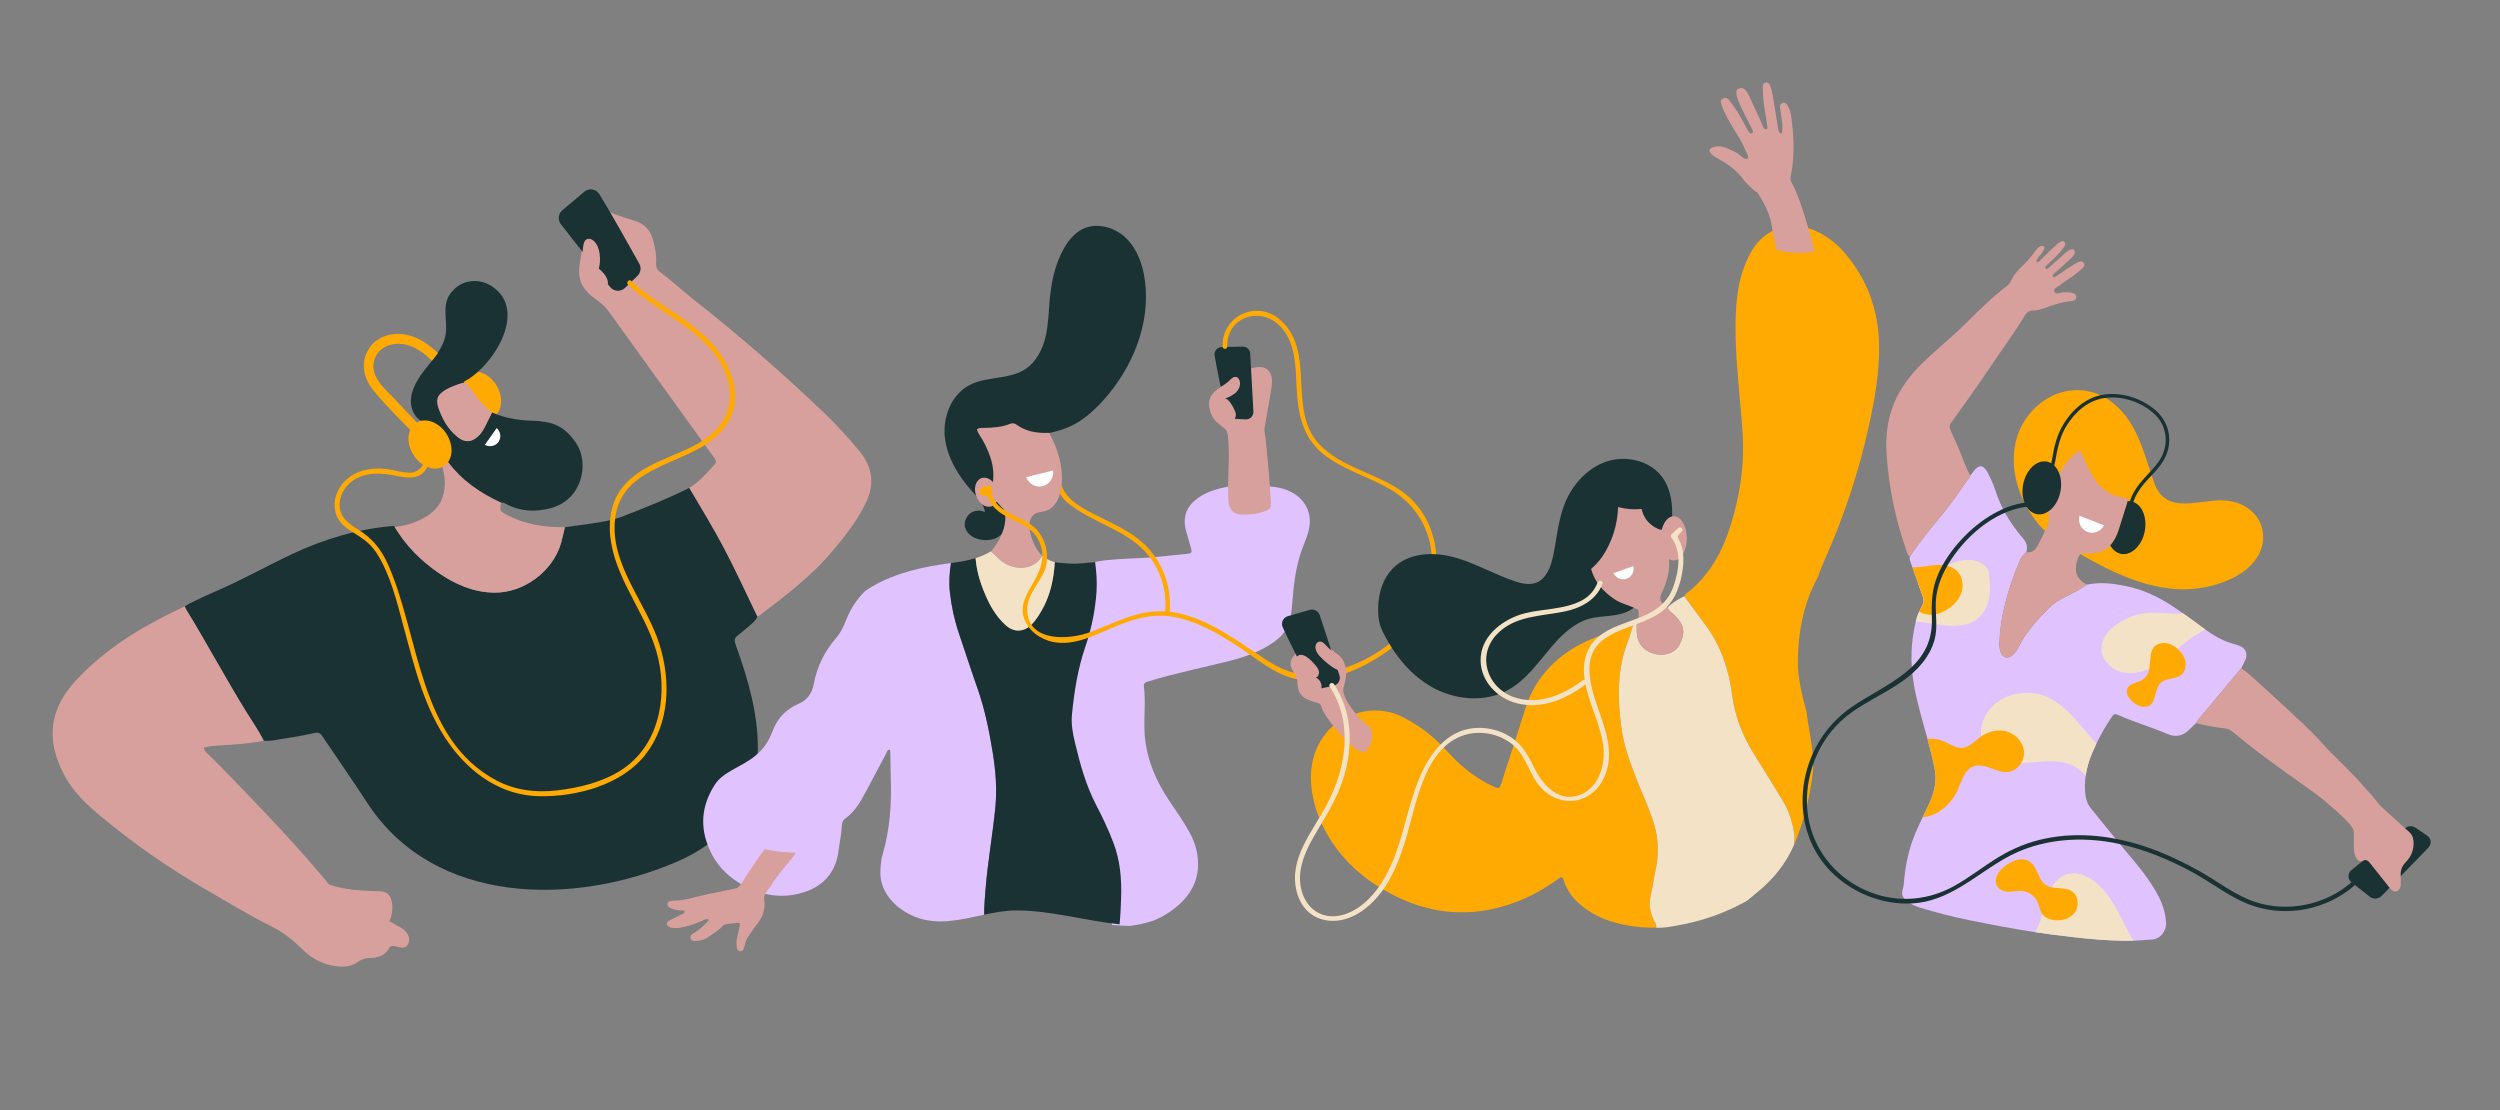 <?xml version="1.0" encoding="utf-8"?>
<!-- Generator: Adobe Illustrator 16.0.0, SVG Export Plug-In . SVG Version: 6.00 Build 0)  -->
<!DOCTYPE svg PUBLIC "-//W3C//DTD SVG 1.1//EN" "http://www.w3.org/Graphics/SVG/1.1/DTD/svg11.dtd">
<svg version="1.1" xmlns="http://www.w3.org/2000/svg" xmlns:xlink="http://www.w3.org/1999/xlink" x="0px" y="0px" width="750px"
	 height="333px" viewBox="0 0 750 333" enable-background="new 0 0 750 333" xml:space="preserve">
<rect x="0" y="0" width="750" height="333" fill="#808080" stroke="none"/>
<g id="BACKGROUND">
</g>
<g id="OBJECTS">
	<g>
		
			<ellipse transform="matrix(-0.843 0.537 -0.537 -0.843 328.758 141.363)" fill="#FFAA02" cx="143.781" cy="118.585" rx="5.881" ry="7.707"/>
		<path fill="#1B3234" d="M65.092,177.226c7.673-3.331,14.96-7.438,22.518-11c9.605-4.526,19.987-7.629,30.594-8.458
			c3.361,5.71,7.886,10.338,13.345,14.088c5.021,3.449,10.416,5.829,16.649,5.934c8.891,0.149,17.767-6.417,20.162-15.025
			c0.421-1.514,0.737-3.058,1.102-4.588c2.792-0.395,5.583-0.795,8.376-1.184c3.182-0.442,6.307-1.017,9.336-2.213
			c6.626-2.618,13.261-5.2,19.621-8.432c3.51,5.975,7.142,11.879,10.375,18.013c3.563,6.76,6.733,13.712,10.054,20.591
			c-0.393,0.982-1.109,1.698-1.909,2.357c-1.335,1.102-2.607,2.285-3.991,3.32c-0.995,0.744-1.101,1.467-0.685,2.615
			c3.867,10.665,7.294,22.342,6.634,33.808c-0.852,14.796-10.782,25.661-24.001,31.381c-30.936,13.386-72.903,13.386-93.047-17.511
			c-4.384-6.725-8.989-13.304-13.46-19.972c-0.591-0.881-1.104-1.325-2.276-1.065c-2.841,0.628-5.708,1.178-8.589,1.574
			c-2.251,0.31-4.473,0.971-6.783,0.764c-1.48-2.965-3.371-5.686-5.117-8.489c-6.333-10.167-11.917-20.773-18.208-30.965
			c-0.163-0.264-0.244-0.577-0.364-0.867c0.403-0.243,0.794-0.511,1.212-0.726C59.407,179.753,62.238,178.465,65.092,177.226z"/>
		<path fill="#D8A09C" d="M79.116,222.225c-1.48-2.965-3.371-5.686-5.117-8.489c-6.333-10.167-11.917-20.773-18.208-30.965
			c-0.163-0.264-0.245-0.577-0.364-0.867c-11.187,5.209-21.788,11.316-30.609,20.116c-3.309,3.301-6.336,6.854-7.889,11.351
			c-2.38,6.893-0.771,13.342,2.553,19.508c2.63,4.879,6.613,8.565,10.812,12.058c9.832,8.175,20.281,15.463,31.345,21.865
			c6.606,3.823,13.123,7.806,19.97,11.205c3.484,1.729,6.455,4.169,9.225,6.899c3.193,3.146,7.036,4.939,11.597,5.077
			c1.8,0.054,3.442-0.363,4.878-1.392c1.068-0.766,2.165-1.171,3.487-1.19c2.459-0.037,4.686-0.633,5.982-3.027
			c0.309-0.569,0.839-0.662,1.427-0.551c0.541,0.103,1.087,0.189,1.618,0.33c0.901,0.238,1.818,0.236,2.366-0.561
			c0.593-0.863,0.742-1.901,0.285-2.924c-0.505-1.131-1.422-1.916-2.448-2.493c-5.213-2.932-10.38-5.97-15.896-8.306
			c-1.656-0.701-3.028-1.57-4.147-2.961C90,254.499,78.874,243.131,67.854,231.667c-1.854-1.929-3.785-3.785-5.672-5.683
			c-0.424-0.426-1.002-0.765-1.021-1.704c1.821-0.512,3.688-0.564,5.542-0.687C70.86,223.32,75.02,223.059,79.116,222.225z"/>
		<path fill="#D8A09C" d="M206.795,146.349c3.509,5.975,7.141,11.879,10.374,18.013c3.563,6.76,6.733,13.712,10.054,20.591
			c0.147-0.053,0.318-0.073,0.438-0.163c8.031-6.085,16.045-12.146,22.543-20.011c3.629-4.393,7.086-8.774,9.567-13.967
			c2.754-5.766,1.932-10.787-2.018-15.568c-3.365-4.073-6.932-7.946-10.754-11.601c-12.65-12.098-25.867-23.534-39.62-34.359
			c-3.155-2.483-6.066-5.271-9.319-7.639c-0.885-0.644-1.28-1.378-1.217-2.586c0.129-2.446-0.312-4.868-0.98-7.229
			c-0.788-2.785-2.587-4.753-5.326-5.547c-3.716-1.079-7.309-2.471-10.926-3.815c-0.295-0.109-0.603-0.185-0.899-0.291
			c-4.112-1.467-6.104,1.319-5.84,4.806c0.161,2.121,1.164,3.912,2.063,5.74c0,0-0.775,5.177-0.892,5.553
			c-0.859,5.079-0.028,8.142,4.8,11.562c1.559,1.104,2.898,2.379,4.021,3.942c10.25,14.265,20.531,28.507,30.805,42.755
			c0.23,0.319,0.48,0.625,0.713,0.942c0.535,0.727,0.527,1.281-0.158,2.046C211.965,142.047,209.725,144.565,206.795,146.349z"/>
		<path fill="#D8A09C" d="M132.64,149.582c2.681-7.225-1.945-14.535-4.871-21.428c-0.193-0.568-0.39-1.134-0.602-1.695
			c2.933,1.167,4.603,3.591,5.798,6.506c0.395,0.962,0.759,1.962,0.508,2.967c-0.276,1.107,0.304,1.75,0.872,2.517
			c4.174,5.643,9.743,9.458,16.037,12.337c-0.594,2.158-0.381,2.587,1.647,3.66c5.462,2.891,11.348,3.77,17.434,3.731
			c-0.365,1.53-0.68,3.074-1.102,4.588c-2.395,8.608-11.271,15.174-20.162,15.025c-6.233-0.105-11.628-2.485-16.649-5.934
			c-5.359-3.681-9.815-8.212-13.157-13.778C124.268,157.493,130.813,154.506,132.64,149.582z"/>
		<path fill="#1B3234" d="M126.103,126.102c3.61,0.965,5.529,3.612,6.862,6.863c0.395,0.962,0.759,1.962,0.508,2.967
			c-0.276,1.107,0.304,1.75,0.872,2.517c4.174,5.643,9.743,9.458,16.037,12.337c0.675-0.082,1.213,0.283,1.766,0.568
			c4.215,2.169,8.633,2.275,13.09,1.087c9.494-2.531,11.548-13.368,7.75-19.278c-2.495-3.88-5.622-6.242-10.199-6.677
			c-0.547-0.052-1.09-0.208-1.636-0.216c-4.67-0.067-9.248-0.599-13.563-2.549c-0.613,1.272-1.199,2.557-1.844,3.811
			c-0.608,1.184-1.222,2.363-2.231,3.292c-2.119,1.949-4.072,2.042-6.284,0.24c-2.901-2.363-4.626-5.512-5.775-8.977
			c-0.849-2.561,0.363-4.864,2.855-5.92c1.603-0.679,3.317-0.927,4.989-1.343c-3.223-4.174-8.345-4.469-11.727-0.668
			c-1.217,1.368-2.138,2.891-2.713,4.656C123.984,121.49,124.197,123.925,126.103,126.102z"/>
		<path fill="#D8A09C" d="M139.299,114.822c-1.671,0.417-3.386,0.665-4.989,1.343c-2.492,1.056-3.704,3.359-2.855,5.92
			c1.149,3.465,2.874,6.614,5.775,8.977c2.212,1.802,4.166,1.709,6.284-0.24c1.009-0.929,1.623-2.108,2.231-3.292
			c0.645-1.254,1.231-2.539,1.844-3.811c-2.168-1.609-3.896-3.617-5.434-5.826C141.358,116.748,140.534,115.582,139.299,114.822z"/>
		<path fill="#1B3234" d="M123.674,122.873c-1.374-4.044,0.95-8.379,3.584-11.741s5.797-6.671,6.437-10.894
			c0.58-3.833-0.993-8.096,0.958-11.446c2.73-4.688,8.542-5.826,13.002-2.85c11.093,7.4-0.214,24.731-8.836,28.729
			c-1.605,0.744-3.325,1.238-4.872,2.096c-1.546,0.858-2.959,2.185-3.352,3.91c-0.467,2.052,0.219,5.287-2.737,5.77
			C125.841,126.777,124.247,124.56,123.674,122.873z"/>
		<path fill="#D8A09C" d="M94.812,263.544c5.439,3.211,12.027,3.678,18.342,3.791c0.849,0.015,1.729,0.032,2.494,0.4
			c2.012,0.968,2.242,3.723,1.963,5.938c-0.176,1.396-0.616,3.007-1.926,3.52c-0.62,0.243-1.313,0.178-1.972,0.087
			c-4.66-0.642-9.164-2.399-13.026-5.084c-1.071-0.744-2.123-1.593-2.729-2.747c-0.606-1.154-0.667-2.682,0.167-3.685"/>
		
			<ellipse transform="matrix(-0.843 0.537 -0.537 -0.843 309.279 176.523)" fill="#FFAA02" cx="128.916" cy="133.33" rx="5.882" ry="7.707"/>
		<g>
			<path fill="#FFAA02" d="M110.535,104.823c2.45-4.012,7.294-5.333,11.721-4.324c3.609,0.823,6.531,2.936,9.13,5.437
				c-0.6,0.769-1.206,1.533-1.808,2.3c-1.98-1.961-4.184-3.699-6.835-4.575c-4.528-1.497-9.997,0.223-10.673,5.495
				c-0.566,4.414,3.828,7.898,6.533,10.77l9.495,10.08c1.298,1.378-1.074,3.122-2.357,1.759c-4.56-4.841-9.548-9.504-13.734-14.673
				C109.12,113.527,108.024,108.936,110.535,104.823z"/>
		</g>
		<path fill="#1B3234" d="M179.817,58.251c3.244,5.235,9.426,16.284,11.964,20.847c0.669,1.204,0.445,2.703-0.543,3.661
			l-3.725,3.612c-1.298,1.258-3.399,1.115-4.515-0.307l-14.726-18.78c-1.011-1.29-0.82-3.147,0.432-4.205l6.566-5.544
			C176.688,56.338,178.839,56.673,179.817,58.251z"/>
		<path fill="#D8A09C" d="M179.627,80.744c0.367-1.445,0.463-2.958,0.282-4.438c-0.169-1.38-0.605-2.778-1.547-3.802
			c-0.57-0.619-1.461-1.095-2.237-0.77c-0.865,0.362-1.09,1.462-1.195,2.395c-0.18,1.589-0.359,3.178-0.538,4.768
			c-0.204,1.808-0.361,3.806,0.707,5.278c2.199,3.028,9.853,3.535,6.387-1.688C181.387,82.337,179.725,80.358,179.627,80.744z"/>
		<g>
			<path fill="#FFAA02" d="M189.349,84.259c8.89,8.421,21.588,12.834,27.958,23.793c2.514,4.326,4,9.521,2.803,14.499
				c-1.147,4.77-4.599,8.384-8.641,10.95c-9.737,6.183-24.861,7.776-26.854,21.505c-2.032,13.995,9.247,25.644,13.208,38.264
				c3.431,10.931,3.162,23.503-4.038,32.918c-7.106,9.292-20.823,12.894-32.057,12.676c-11.216-0.218-20.487-6.728-26.872-15.608
				c-7.479-10.404-10.444-22.907-13.737-35.077c-2.024-7.479-3.97-15.869-8.252-22.438c-2.12-3.251-5.009-4.737-8.132-6.815
				c-2.037-1.355-3.633-3.086-4.154-5.536c-1.091-5.131,2.373-9.985,7.037-11.795c2.658-1.032,5.601-1.213,8.412-0.876
				c1.78,0.213,3.499,0.755,5.275,0.978c0.715,0.089,1.858,0.201,2.661,0.012c1.946-0.457,4.463-2.964,2.523-4.93
				c-0.657-0.666,0.253-1.823,0.917-1.149c2.249,2.28,0.932,5.869-1.834,7.118c-2.024,0.913-4.346,0.457-6.429,0.045
				c-3.692-0.731-7.348-1.212-10.978,0.168c-3.227,1.227-5.69,3.934-6.208,7.396c-0.592,3.958,1.9,6.368,5.048,8.236
				c4.608,2.735,7.386,6.153,9.542,11.065c9.358,21.315,9.056,52.086,32.356,64.461c5.648,2.999,11.895,3.731,18.2,3.001
				c6.604-0.765,13.576-2.442,19.23-6.068c11.089-7.112,13.9-21.179,11.175-33.338c-2.792-12.462-12.104-22.45-14.197-35.043
				c-0.804-4.839-0.441-10.04,2.009-14.377c2.35-4.16,6.353-6.905,10.533-9.003c5.475-2.748,11.507-4.455,16.474-8.154
				c5.843-4.352,8.1-11.032,5.722-17.978c-4.697-13.719-19.86-18.503-29.619-27.748C187.749,84.762,188.661,83.607,189.349,84.259
				L189.349,84.259z"/>
		</g>
		<path fill="#FFFFFF" d="M145.454,133.449c1.412,0.767,3.173,0.422,4.093-0.877c0.919-1.3,0.657-3.076-0.536-4.152L145.454,133.449
			z"/>
	</g>
	<g>
		<path fill="#1B3234" d="M289.497,156.497c0.224-0.991,0.822-1.931,1.579-2.502c1.241-0.935,3.027-1.082,4.403-0.362
			c-0.278-2.374-2.074-4.237-3.67-6.016c-4.133-4.605-7.613-10.112-8.335-16.258c-0.722-6.146,1.877-12.958,7.359-15.831
			c5.178-2.714,11.855-1.588,16.753-4.78c3.311-2.158,5.217-5.97,6.105-9.821c0.888-3.851,0.904-7.84,1.295-11.773
			c0.508-5.108,1.686-10.231,4.232-14.689c1.315-2.302,3.056-4.462,5.414-5.674c4.236-2.177,9.702-0.715,13.133,2.589
			c3.43,3.304,5.093,8.077,5.718,12.798c1.726,13.012-3.768,26.287-12.577,36.019c-3.022,3.339-6.512,6.385-10.683,8.087
			c-4.17,1.702-11.613,3.266-15.57,1.114c-0.496-0.27-0.982-0.578-1.53-0.715c-0.675-0.17-1.385-0.069-2.073,0.034
			c-3.09,0.46-3.681-0.432-6.771,0.028c3.058,5.221,6.228,11.196,4.613,17.027c-0.185,0.667-0.433,1.347-0.333,2.031
			c0.174,1.184,1.29,1.948,2.115,2.814c2.733,2.87,2.164,8.167-1.116,10.391c-3.032,2.056-9.023,1.06-10.059-2.883
			C289.363,157.601,289.374,157.042,289.497,156.497z"/>
		<path fill="#E0C2FF" d="M265.864,226.022c0.224-0.419,0.251-1.032,1.033-1.166c0.262,0.426,0.198,0.93,0.208,1.415
			c0.046,2.51,0.064,5.02,0.143,7.528c0.237,7.572-0.301,15.061-2.41,22.377c-0.126,0.438-0.247,0.876-0.363,1.315
			c-0.343,2.613-0.655,5.21,0.152,7.753c1.46,4.601,5.4,7.979,9.774,9.754c6.879,2.79,13.863,0.886,20.844-0.592
			c0.004-2.62,0.219-5.238,0.435-7.855c0.666-8.087,2.102-16.082,2.911-24.148c0.561-5.6,0.123-11.179-0.788-16.741
			c-1.074-6.565-2.402-13.075-4.616-19.343c-1.942-5.497-3.721-11.045-5.59-16.564c-1.331-3.929-2.169-7.979-2.628-12.082
			c-0.325-2.908-0.124-5.848,0.32-8.758c-8.253,1.083-16.52,2.85-23.784,7.125c-0.717,0.423-1.399,0.88-2.061,1.358
			c-2.341,2.343-4.233,5.124-5.546,8.467c-0.753,1.918-1.603,3.855-2.976,5.428c-3.539,4.055-5.818,8.691-6.809,13.979
			c-0.51,2.719-1.935,4.75-4.543,5.872c-3.801,1.636-6.423,4.395-7.832,8.299c-0.2,0.555-0.493,1.075-0.728,1.617
			c-0.96,2.218-2.439,4.005-4.286,5.564c-2.175,1.836-4.717,3.038-7.148,4.434c-2.006,1.152-3.905,2.419-5.179,4.414
			c-4.431,6.945-4.507,14.056-0.625,21.218c2.06,3.801,5.374,6.801,9.136,8.872c5.669,3.121,11.833,4.12,18.061,2.182
			c6.178-1.923,9.782-6.112,10.606-12.584c0.317-2.489,0.852-4.948,0.982-7.465c0.042-0.807,0.247-1.579,1.004-2.118
			c2.93-2.084,4.621-5.138,6.273-8.2C261.867,233.604,263.843,229.802,265.864,226.022z"/>
		<path fill="#E0C2FF" d="M387.243,147.549c-1.984-1.008-4.15-1.467-6.387-1.608c-4.139-0.521-12.375,0.016-12.375,0.016
			c-3.012,0.608-5.957,1.381-8.556,3.078c-3.863,2.521-5.233,5.804-4.138,10.13c0.417,1.648,0.971,3.263,1.414,4.905
			c0.508,1.881,0.397,1.974-1.576,2.134c-1.518,0.123-8.486,0.895-10.259,1.023c-4.501,0.327-9.021,0.349-13.512,0.831
			c-1.604,0.172-3.553,0.603-5.621,1.006c0.41,2.847,0.612,5.706,0.397,8.611c-0.527,7.137-3.001,13.337-4.8,20.192
			c-3.969,15.122-2.891,30.097,4.645,44.004c1.95,3.6,3.714,7.277,5.214,11.069c2.137,5.402,2.58,11.045,2.363,16.774
			c-0.098,2.584-0.212,5.167-0.502,7.739c0.258,0.025,0.516,0.055,0.774,0.077c1.521,0.135,3.061,0.219,4.606,0.251
			c0.02-0.003,0.041-0.004,0.061-0.007c2.349-0.297,4.721-0.82,6.998-1.585c1.526-0.606,3-1.345,4.402-2.264
			c6.408-4.204,9.968-9.757,8.816-17.491c-0.363-2.439-1.218-4.724-2.43-6.884c-1.64-2.923-3.515-5.701-5.424-8.467
			c-4.61-6.676-7.74-13.896-8.022-22.063c-0.15-4.356,0.391-8.726-0.16-13.076c-0.137-1.081,0.56-1.292,1.465-1.568
			c8.044-2.461,16.304-4.095,24.45-6.16c4.608-1.169,9.048-2.807,12.978-5.531c2.951-2.046,4.868-4.689,5.252-8.243
			c0.183-1.689,0.376-3.379,0.51-5.073c0.419-5.326,1.153-10.588,3.186-15.615c0.641-1.585,1.265-3.179,1.643-4.85
			C393.744,154.077,391.761,149.846,387.243,147.549z"/>
		<path fill="#1B3234" d="M287.596,189.755c1.87,5.52,3.648,11.067,5.59,16.564c2.214,6.268,3.542,12.777,4.616,19.343
			c0.911,5.563,1.349,11.142,0.788,16.741c-0.809,8.066-2.245,16.062-2.911,24.148c-0.216,2.617-0.43,5.235-0.435,7.855
			c3.194-0.676,6.387-1.263,9.57-1.27c10.44-0.023,20.687,3.094,31.049,4.165c0.274-2.57,0.379-5.152,0.468-7.737
			c0.197-5.728-0.243-11.37-2.319-16.776c-1.458-3.795-3.169-7.477-5.061-11.079c-3.148-5.998-4.923-12.482-6.488-19.021
			c-0.653-2.728-1.154-5.539-0.873-8.347c0.682-6.839,1.719-13.615,3.968-20.161c1.854-5.396,3.005-10.945,3.399-16.659
			c0.201-2.903-0.026-6.068-0.428-8.916c-5.545,0.566-5.538,0.673-11.363,0.193c-0.242-0.049-0.484-0.094-0.726-0.16
			c-0.328,5.246-1.407,10.306-4.192,14.948c-0.8,1.333-1.641,2.634-2.746,3.738c-2.367,2.367-5.385,2.47-7.882,0.16
			c-2.304-2.129-4.019-4.734-5.342-7.552c-1.856-3.955-3.244-8.07-3.606-12.474c0-0.004,0-0.007-0.001-0.011
			c-2.163,0.678-4.48,1.091-6.882,1.398c-0.167,0.021-0.335,0.045-0.502,0.067c-0.444,2.91-0.646,5.85-0.32,8.758
			C285.426,181.776,286.265,185.826,287.596,189.755z"/>
		<path fill="#D8A09C" d="M309.112,155.873c0.351-1,1.052-1.759,2.229-2.088c0.822-0.229,1.689-0.281,2.502-0.542
			c2.494-0.799,3.856-3.533,4.339-5.937c0.304-1.513,0.43-3.061,0.383-4.625c-0.136-4.624-1.703-8.806-3.817-12.833
			c-3.543,0.17-6.917-0.339-9.873-2.497c-0.595-0.435-1.223-0.449-1.886-0.184c-2.516,1.006-5.164,1.137-7.827,1.213
			c-0.686,0.02-1.464-0.136-2.104,0.48c0.346,1.148,1.073,1.998,1.609,2.944c2.739,4.831,4.374,9.851,2.625,15.436
			c-0.253,0.81-0.076,1.392,0.509,1.986c0.597,0.607,1.163,1.244,1.73,1.879c0.239,0.185,0.438,0.409,0.596,0.662
			c0.116,0.128,0.233,0.255,0.351,0.383c0.566,0.408,0.983,1.048,1.077,1.931c0.426,3.987-1.529,8.14-4.3,11.362
			c1.379,1.077,2.453,2.513,4,3.438c3.428,2.049,7.421,1.984,10.078-0.385c0.562-0.501,0.954-1.117,1.331-1.743
			C310.61,165.059,307.958,159.164,309.112,155.873z"/>
		<path fill="#D8A09C" d="M229.391,254.76c-0.666,0.913-1.358,1.809-2,2.739c-1.213,1.759-2.382,3.548-3.57,5.325
			c-0.326,0.659-2.021,3.447-2.937,3.675c-0.831,0.207-7.817,1.56-10.429,2.183c-2.687,0.641-5.299,1.495-8.102,1.499
			c-0.795,0.001-1.977,0.113-2.097,0.787c-0.32,1.797,3.345,2.224,4.532,2.158c0.23-0.013,0.496,0.046,0.57,0.346
			c0.073,0.297-0.134,0.461-0.336,0.586c-0.259,0.159-0.548,0.27-0.822,0.406c-1.098,0.548-2.203,1.082-3.288,1.654
			c-0.432,0.228-0.903,0.517-0.838,1.1c0.072,0.648,0.613,0.877,1.157,1.033c0.904,0.26,1.816,0.206,2.74,0.075
			c2.274-0.324,4.392-1.125,6.495-2.001c0.657-0.274,1.288-0.749,2.066-0.525c0.083,0.302-0.078,0.473-0.252,0.657
			c-1.31,1.39-2.7,2.675-4.388,3.615c-0.569,0.317-0.911,0.862-0.647,1.556c0.241,0.631,0.81,0.671,1.386,0.648
			c1.303-0.051,2.545-0.236,3.66-1.034c1.546-1.105,3.232-2.024,4.526-3.459c0.306-0.34,0.673-0.501,1.125-0.547
			c1.039-0.104,2.073-0.26,3.113-0.352c0.92-0.08,1.034,0.077,0.825,1.069c-0.265,1.26-0.528,2.521-0.839,3.77
			c-0.215,0.864-0.076,1.713,0.015,2.563c0.064,0.599,0.407,1.055,1.046,1.101c0.579,0.042,0.875-0.378,1.042-0.873
			c0.137-0.407,0.265-0.821,0.349-1.241c0.184-0.923,0.582-1.743,1.12-2.504c0.85-1.205,1.64-2.456,2.558-3.605
			c1.698-2.127,2.49-4.487,2.105-7.201c-0.09-0.632-0.08-1.23,0.309-1.763c0.541-0.742,0.898-1.613,1.587-2.251
			c1.445-2.579,3.369-4.796,5.265-7.038c0.826-0.977,1.632-1.982,2.334-3.049C235.616,255.73,232.465,255.457,229.391,254.76z"/>
		<path fill="#D8A09C" d="M381.283,150.767c0.043,1.663-0.204,2.07-1.853,2.637c-2.148,0.738-4.396,1.037-6.66,0.963
			c-2.686-0.087-3.945-1.233-4.206-3.795c-0.155-1.526-0.103-3.073-0.144-4.611c0.075-5.156,0.506-10.314-0.077-15.465
			c-0.114-1.009-0.517-1.654-1.442-2.304c-2.251-1.581-3.593-3.831-4.072-6.453c-0.275-1.504,0.183-2.869,1.902-3.39
			c1.05-0.318,1.341-1.002,1.321-1.831c-0.027-1.149,0.612-1.747,1.592-2.221c2.44-1.181,4.864-2.393,7.295-3.591
			c0.856-0.421,1.803-0.51,2.731-0.583c2.056-0.162,3.575,1.148,3.858,3.311c0.234,1.782-0.184,3.532-0.472,5.279
			c-0.493,2.991-1.057,5.971-1.57,8.959c-0.099,0.579-0.214,1.191-0.124,1.758C380.167,134.472,381.241,149.152,381.283,150.767z"/>
		<path fill="#F4E2C7" d="M313.831,167.565c-0.424-0.238-0.808-0.515-1.168-0.812c-0.378,0.625-0.77,1.241-1.332,1.742
			c-2.657,2.37-6.65,2.435-10.078,0.385c-1.559-0.931-2.633-2.387-4.027-3.468c-1.41,0.875-2.938,1.53-4.554,2.037
			c0,0.004,0.001,0.007,0.001,0.011c0.362,4.403,1.75,8.519,3.606,12.474c1.323,2.817,3.038,5.423,5.342,7.552
			c2.497,2.31,5.515,2.207,7.882-0.16c1.104-1.104,1.945-2.405,2.746-3.738c2.785-4.642,3.864-9.702,4.192-14.948
			C315.568,168.4,314.697,168.052,313.831,167.565z"/>
		
			<ellipse transform="matrix(0.939 -0.344 0.344 0.939 -32.753 110.74)" fill="#D8A09C" cx="295.932" cy="147.74" rx="3.291" ry="4.486"/>
		<path fill="#FFFFFF" d="M315.921,141.142c0.268,2.152-1.034,4.198-3.121,4.712c-2.087,0.515-4.19-0.69-4.955-2.72L315.921,141.142
			z"/>
		<path fill="#1B3234" d="M364.385,106.686c0.739,4.433,2.665,13.469,3.468,17.194c0.212,0.982,1.056,1.697,2.06,1.747l3.782,0.189
			c1.317,0.066,2.401-1.024,2.329-2.341l-0.958-17.39c-0.066-1.194-1.064-2.121-2.26-2.099l-6.27,0.118
			C365.181,104.13,364.162,105.35,364.385,106.686z"/>
		<path fill="#D8A09C" d="M363.386,118.729c1.188-2.007,3.64-2.848,5.329-4.456c0.359-0.342,0.691-0.725,1.121-0.974
			s0.998-0.336,1.412-0.063c0.175,0.116,0.309,0.286,0.415,0.467c0.709,1.202,0.253,2.819-0.697,3.84
			c-0.95,1.021-2.286,1.579-3.586,2.086c1.251-0.488,3.385,3.795,3.39,4.703c0.008,1.505-1.24,2.749-2.656,3.077
			C363.932,128.379,361.607,121.732,363.386,118.729z"/>
		<g>
			<g>
				<path fill="#FFAA02" d="M368.163,103.994c-0.188-9.093,10.165-12.257,16.053-5.948c4.559,4.885,4.447,12.097,4.77,18.335
					c0.396,7.646,1.736,14.758,7.964,19.812c5.863,4.757,13.396,6.708,19.859,10.444c8.837,5.108,13.478,13.974,12.695,24.204
					c-0.846,11.055-8.095,20.084-17.415,25.566c-4.118,2.423-8.617,4.207-13.259,5.322c-7.015,1.687-12.501,0.357-18.45-3.446
					c-8.358-5.345-16.304-11.771-26.14-14.167c-10.259-2.499-17.488,1.754-26.713,5.367c-6.406,2.51-19.443,3.496-19.364-6.827
					c0.038-4.975,4.874-8.567,5.77-13.36c0.682-3.646-0.414-7.557-2.846-10.344c-3.938-4.512-13.9-4.91-13.646-12.523
					c0.03-0.888-1.351-0.887-1.38,0c-0.139,4.165,2.547,6.748,6.026,8.615c3.423,1.838,7.041,2.828,9.151,6.449
					c2.597,4.457,1.417,8.613-0.961,12.806c-1.997,3.521-4.454,6.953-3.064,11.176c1.231,3.74,4.897,6.309,8.623,7.1
					c4.71,1,9.546-0.663,13.81-2.498c8.176-3.517,15.035-6.863,24.227-4.629c6.791,1.65,12.792,5.339,18.552,9.166
					c4.691,3.118,9.389,7.104,14.883,8.701c9.584,2.787,21.64-2.606,29.269-8.21c7.697-5.653,13.324-13.923,14.254-23.566
					c0.866-8.975-2.305-18.097-9.589-23.649c-7.828-5.968-18.82-7.398-25.604-14.794c-9.47-10.324-0.782-27.446-11.453-37.031
					c-6.96-6.251-17.599-1.502-17.403,7.931C366.801,104.881,368.182,104.884,368.163,103.994L368.163,103.994z"/>
			</g>
		</g>
		<g>
			<g>
				<path fill="#FFAA02" d="M295.957,145.752c-0.361,0.116-0.723,0.232-1.083,0.349c-0.709,0.228-1.167,0.957-0.964,1.698
					c0.192,0.697,0.985,1.193,1.698,0.964c0.361-0.116,0.722-0.232,1.083-0.349c0.709-0.228,1.167-0.957,0.964-1.698
					C297.463,146.02,296.669,145.523,295.957,145.752L295.957,145.752z"/>
			</g>
		</g>
		<g>
			<path fill="#FFAA02" d="M341.459,161.666c-3.556-2.744-7.631-4.6-11.596-6.599c-3.798-1.915-10.207-4.805-11.389-9.717
				c-0.032,0.613-0.344,2.31-0.491,2.779c1.118,1.973,2.849,3.222,4.749,4.511c3.795,2.574,8.012,4.35,12.035,6.488
				c4.385,2.33,8.476,5.169,11.227,9.502c2.867,4.517,4.069,9.913,3.535,15.256c-0.091,0.906,1.261,1.205,1.352,0.292
				C351.751,175.483,348.283,166.931,341.459,161.666z"/>
		</g>
	</g>
	<g>
		<path fill="#FFAA02" d="M563.721,103.277c-0.21-10.342-3.561-19.457-10.245-27.316c-2.867-3.371-6.403-5.892-10.593-7.428
			c0,0-9.551-0.868-12.007,1.27c-3.713,2.126-5.724,5.598-7.29,9.377c-2.265,5.465-2.764,11.256-2.904,17.084
			c-0.093,3.874,0.064,7.743,0.299,11.617c0.221,3.626,0.595,7.234,0.88,10.852c0.381,4.824,0.976,9.646,1.061,14.477
			c0.143,8.205-1.226,16.241-3.637,24.081c-2.519,8.192-6.447,15.498-13.449,20.808c-0.243,0.185-0.379,0.51-0.566,0.77
			c2.154,2.921,4.318,5.834,6.46,8.763c4.489,6.139,6.891,13.07,7.859,20.565c0.818,6.33,2.98,12.188,6.354,17.609
			c3.026,4.862,6.05,9.727,9.007,14.632c1.9,3.151,2.934,6.615,3.364,10.269c0.097,0.82-0.119,1.611-0.096,2.4
			c0.003,0.12-0.002,0.241-0.011,0.362c0.003-0.008,0.007-0.015,0.011-0.022c2.747-6.409,4.634-13.742,5.499-20.652
			c0.805-6.432-0.918-12.658-1.733-18.987c-1.3-5.219-2.706-10.281-2.634-15.722c0.068-5.192,0.728-10.487,2.116-15.495
			c0.921-3.322,2.298-6.446,3.879-9.483c0.668-1.828,1.381-3.639,2.172-5.419c5.593-12.586,9.944-25.578,12.945-39.022
			C562.331,120.301,563.897,111.919,563.721,103.277z"/>
		<path fill="#FFAA02" d="M496.789,278.283c-4.143,0.095-8.219-0.41-12.213-1.49c-4.112-1.111-7.826-3.014-11.01-5.872
			c-2.019-1.813-3.492-4.002-4.386-6.579c-0.495-1.425-0.579-1.466-1.771-0.632c-2.717,1.9-5.488,3.722-8.488,5.135
			c-16.222,7.639-31.729,6.132-46.614-3.649c-4.307-2.83-8.077-6.377-11.131-10.342c-7.307-9.485-11.687-24.564-3.428-34.844
			c5.054-6.291,14.803-8.736,22.21-5.282c5.502,2.565,10.193,6.223,14.232,10.704c3.441,3.818,7.301,7.076,11.825,9.526
			c0.78,0.423,1.61,0.754,2.396,1.167c1.037,0.545,1.57,0.297,1.911-0.87c0.725-2.479,1.586-4.916,2.378-7.376
			c1.633-5.073,3.287-10.141,4.877-15.227c2.364-7.56,6.991-13.354,13.571-17.671c2.378-1.561,4.944-2.716,7.569-3.779
			c2.981-1.207,6.1-2.05,8.998-3.493c0.65-0.324,1.441-0.745,2.29-0.481c-0.532,1.689-0.967,3.416-1.611,5.062
			c-3.281,8.387-3.154,17.033-2.022,25.752c0.722,5.562,2.64,10.785,4.69,15.968c1.689,4.271,3.667,8.422,5.026,12.831
			c1.414,4.587,1.654,9.164,0.646,13.848c-0.576,2.677-0.941,5.4-1.55,8.068c-0.587,2.576-0.146,4.948,0.936,7.283
			C496.447,276.746,497.083,277.383,496.789,278.283z"/>
		<path fill="#F4E2C7" d="M524.117,270.211c1.136-0.912,2.249-1.841,3.344-2.749c4.624-3.837,8.367-8.45,10.748-13.994
			c0.009-0.121,0.015-0.242,0.011-0.362c-0.023-0.789,0.192-1.58,0.096-2.4c-0.431-3.653-1.464-7.117-3.364-10.269
			c-2.957-4.905-5.98-9.77-9.007-14.632c-3.374-5.421-5.537-11.279-6.354-17.609c-0.968-7.495-3.37-14.427-7.859-20.565
			c-2.142-2.929-4.306-5.842-6.459-8.762c-1.862,0.905-3.634,1.94-5.07,3.469c0.568,1.116,1.677,1.71,2.505,2.577
			c2.702,2.827,2.892,5.013,1.106,8.552c-1.158,2.294-4.305,3.399-7.165,2.754c-3.351-0.756-5.401-3.064-5.608-6.384
			c-0.064-1.043-0.007-2.095-0.005-3.142c-0.437-0.002-0.833,0.073-1.029,0.533c-0.532,1.689-0.967,3.416-1.611,5.062
			c-3.281,8.387-3.154,17.033-2.022,25.752c0.722,5.562,2.64,10.785,4.69,15.969c1.689,4.27,3.667,8.421,5.026,12.83
			c1.414,4.587,1.654,9.164,0.646,13.848c-0.576,2.677-0.941,5.4-1.55,8.068c-0.587,2.576-0.146,4.948,0.935,7.283
			c0.328,0.707,0.963,1.344,0.669,2.244c2.185,0.184,4.337-0.286,6.44-0.648c7.16-1.233,13.958-3.604,20.354-7.109
			C523.766,270.425,523.938,270.313,524.117,270.211z"/>
		<path fill="#1B3234" d="M490.323,182.204c-0.707,0.529-1.465,0.985-2.281,1.348c-0.18,0.079-0.361,0.154-0.545,0.224
			c-4.01,1.515-8.438,0.707-12.426,2.427c-3.857,1.664-6.916,4.685-9.605,7.833c-3.98,4.658-7.589,9.908-12.937,12.901
			c-7.146,4.001-16.389,3.078-23.443-1.083c-4.291-2.531-7.859-6.141-10.686-10.219c-1.426-2.058-2.671-4.239-3.751-6.497
			c-1.008-2.104-1.236-4.333-1.213-6.669c0.046-4.771,1.647-9.753,5.424-12.873c4.864-4.018,11.981-4.006,18.036-2.234
			c6.055,1.771,11.572,5.04,17.562,7.019c2.035,0.673,4.274,1.189,6.289,0.458c3.171-1.15,4.528-4.841,5.213-8.145
			c1.039-5.008,1.45-10.184,3.227-14.98c2.188-5.902,6.676-11.155,12.625-13.21c5.949-2.056,13.293-0.349,16.956,4.771
			c2.623,3.666,3.12,8.45,2.829,12.948c-0.354,5.477-1.764,10.88-4.104,15.844C495.8,175.655,493.618,179.732,490.323,182.204z"/>
		<path fill="#D8A09C" d="M500.201,182.337c-2.029-1.417-2.577-2.591-1.733-4.354c1.483-3.097,2.478-6.279,2.256-9.754
			c-0.066-1.034,0.398-1.439,1.408-1.452c0.968-0.012,1.624-0.631,2.15-1.379c2.213-3.146,0.958-8.11-2.497-9.9
			c-0.146,0.375-0.281,0.755-0.442,1.124c-1.112,2.539-2.3,2.993-4.73,1.642c-2.057-1.144-3.453-2.917-4.029-5.2
			c-0.038-0.151-0.08-0.287-0.126-0.409c-2.353,0.304-4.734,0.07-7.031-0.543c-0.137,5.352-1.924,10.912-4.948,15.168
			c-0.777,1.094-1.877,2.301-3.149,3.404c1.075,3.963,3.637,6.771,6.965,9.045c1.958,1.337,4.284,1.794,6.366,2.824
			c0.477,0.139,0.892,0.335,0.918,0.926c0.049,1.111,0.156,2.231-0.543,3.217c-0.002,1.047-0.059,2.099,0.005,3.142
			c0.207,3.319,2.257,5.628,5.608,6.384c2.86,0.646,6.007-0.46,7.165-2.754c1.786-3.539,1.596-5.725-1.106-8.552
			C501.878,184.047,500.769,183.453,500.201,182.337z"/>
		<path fill="#D8A09C" d="M544.092,74.621c-0.318-2.046-2.001-7.483-2.229-8.258c-1.18-4.031-2.496-8.014-4.457-11.745
			c-0.431-0.819-0.207-1.556-0.062-2.342c1.072-5.78,0.831-11.565,0.031-17.346c-0.166-1.202-0.518-2.371-1.199-3.399
			c-0.322-0.487-0.752-0.886-1.41-0.648c-0.621,0.224-0.842,0.739-0.766,1.354c0.128,1.039,0.31,2.071,0.454,3.109
			c0.217,1.56,0.46,3.121,0.075,4.738c-1.084-0.244-1.016-1.067-1.128-1.741c-0.544-3.262-1.045-6.532-1.602-9.792
			c-0.162-0.95-0.402-1.895-0.712-2.807c-0.218-0.642-0.71-1.125-1.481-0.946c-0.685,0.159-0.792,0.768-0.772,1.341
			c0.053,1.53,0.07,3.069,0.26,4.584c0.291,2.316,0.716,4.615,1.083,6.921c0.062,0.39,0.206,0.89-0.237,1.061
			c-0.585,0.226-0.841-0.283-1.039-0.736c-0.193-0.444-0.344-0.907-0.546-1.346c-1.286-2.784-2.559-5.573-3.88-8.34
			c-0.792-1.658-1.746-2.161-2.968-1.686c-0.975,0.378-0.622,2.043,0.117,3.953c0.695,1.797,3.462,7.096,4.205,8.566
			c0.149,0.296,0.073,0.699-0.227,0.853c-0.433,0.221-0.775-0.072-0.982-0.434c-0.872-1.525-1.722-3.063-2.579-4.596
			c-0.319-0.56-0.604-1.144-0.965-1.674c-0.725-1.066-1.472-2.118-2.249-3.146c-0.479-0.634-1.12-0.949-1.905-0.551
			c-0.85,0.431-0.752,1.158-0.483,1.879c0.281,0.755,0.598,1.498,0.929,2.232c1.266,2.804,3.009,5.337,4.578,7.968
			c0.956,1.602,1.647,3.321,2.389,5.02c0.132,0.303,0.166,0.649-0.111,0.892c-0.277,0.243-0.612,0.139-0.89-0.019
			c-0.347-0.197-0.708-0.402-0.989-0.679c-1.246-1.231-2.877-1.765-4.415-2.451c-1.288-0.575-2.674-0.629-4.027-0.253
			c-1.108,0.307-1.352,1.198-0.548,1.998c0.505,0.503,1.139,0.901,1.768,1.251c3.125,1.74,6.044,3.708,8.121,6.727
			c0.498,0.724,3.158,3.349,4,3.639c0,0,3.511,5.18,4.109,9.176c0.187,1.249,1.301,6.488,1.588,7.954
			c1.009,0.309,2.034,0.585,3.142,0.718c1.866,0.223,3.753,0.327,5.63,0.197c0.878-0.061,1.72-0.197,2.54-0.38
			C544.2,75.163,544.134,74.893,544.092,74.621z"/>
		<path fill="#D8A09C" d="M409.259,216.72c2.214,1.535,2.723,2.736,2.17,5.326c-0.101,0.471-0.282,0.925-0.437,1.384
			c-0.771,2.285-2.075,2.749-4.145,1.357c-1.74-1.17-9.344-8.906-10.458-12.889c-0.302-0.953-1.174-1.038-1.918-1.254
			c-4.093-1.189-5.167-2.437-5.291-6.562c-0.03-0.985-0.451-1.623-0.978-2.355c-1.511-2.099-1.39-3.637,0.372-5.505
			c0.37-0.393,0.443-0.72,0.424-1.256c-0.076-2.175,0.776-2.721,2.782-1.866c0.438,0.187,0.848,0.438,1.045,0.542
			c0.471,0.103,0.565,0.019,0.579-0.192c0.058-0.878-0.029-1.879,1.008-2.255c1.002-0.363,1.652,0.388,2.298,0.987
			c1.417,1.315,2.71,2.793,4.252,3.937c2.799,2.079,3.24,4.822,2.669,7.954c-0.144,0.789-0.423,1.552-0.597,2.337
			C402.326,209.606,408.213,215.994,409.259,216.72z"/>
		<ellipse fill="#D8A09C" cx="502.127" cy="161.512" rx="3.919" ry="6.63"/>
		<path fill="#FFFFFF" d="M490.001,169.823c0.367,1.605-0.46,3.25-1.997,3.798c-1.537,0.549-3.218-0.2-3.951-1.675L490.001,169.823z
			"/>
		<path fill="#1B3234" d="M384.813,188.178c2.031,4.469,6.613,13.46,8.512,17.164c0.501,0.977,1.594,1.492,2.667,1.262l4.044-0.867
			c1.409-0.303,2.245-1.759,1.797-3.128l-5.919-18.078c-0.406-1.241-1.722-1.938-2.977-1.576l-6.583,1.894
			C384.933,185.257,384.201,186.831,384.813,188.178z"/>
		<path fill="#D8A09C" d="M395.199,195.919c-0.318-0.581-0.595-1.214-0.576-1.876c0.02-0.661,0.413-1.352,1.052-1.525
			c1.079-0.295,1.912,0.879,2.688,1.684c0.799,0.829,1.843,1.368,2.78,2.037c0.937,0.669,1.819,1.557,2.026,2.688
			C404.237,204.782,396.128,197.615,395.199,195.919z"/>
		<path fill="#D8A09C" d="M394.609,199.546c0.486,0.559,0.949,1.182,1.069,1.912c0.121,0.729-0.209,1.582-0.906,1.832
			c1.547,0.63,2.213,2.818,1.242,4.177c-0.971,1.358-3.31,1.404-4.298,0.059c-0.642-0.873-0.675-2.035-0.979-3.075
			c-0.59-2.015-3.603-5.027-1.895-7.233C390.571,194.984,393.382,198.138,394.609,199.546z"/>
		<g>
			<path fill="#F4E2C7" d="M398.916,206.008c7.158,10.9,4.912,24.388-0.862,35.356c-4.26,8.093-11.589,16.32-9.039,26.15
				c2.365,9.118,11.632,11.008,19.035,6.158c8.197-5.369,11.785-15.124,14.323-24.136c2.836-10.071,5.552-25.744,17.309-29.128
				c4.819-1.387,10.431-0.138,14.253,3.095c4.024,3.404,4.83,8.947,8.339,12.753c6.026,6.537,15.527,4.914,19.063-3.256
				c4.809-11.108-4.527-21.364-4.51-32.303c0.02-12.021,13.856-11.598,21.354-16.965c3.742-2.678,5.444-6.755,6.338-11.161
				c0.464-2.288,0.689-4.648,0.333-6.968c-0.16-1.042-0.426-2.063-0.863-3.027c-0.827-1.827-1.073-1.6,0.538-3.093
				c0.713-0.661-0.354-1.725-1.066-1.066c-0.664,0.615-1.327,1.23-1.991,1.845c-0.22,0.204-0.311,0.658-0.118,0.914
				c3.179,4.198,2.365,9.867,0.761,14.56c-1.679,4.912-5.165,7.479-9.796,9.366c-5.735,2.337-13.148,3.817-15.946,10.067
				c-4.248,9.487,4.156,20.218,4.722,29.707c0.336,5.623-1.983,12.228-7.98,13.873c-6.104,1.676-10.613-3.832-12.962-8.638
				c-1.813-3.709-3.618-6.971-7.23-9.188c-3.046-1.87-6.744-2.778-10.31-2.53c-8.583,0.598-13.743,7.737-16.814,15.081
				c-4.031,9.639-5.041,20.366-10.214,29.554c-2.697,4.789-6.717,9.438-12.083,11.236c-5.922,1.985-11.202-0.881-12.93-6.765
				c-1.716-5.841,0.72-11.557,3.606-16.567c2.711-4.709,5.678-9.193,7.708-14.264c4.083-10.2,4.544-21.968-1.665-31.423
				C399.687,204.439,398.381,205.194,398.916,206.008L398.916,206.008z"/>
		</g>
		<g>
			<path fill="#F4E2C7" d="M479.274,174.766c-3.411,8.954-15.621,7.143-23.058,9.571c-6.083,1.987-12.104,6.839-12.035,13.799
				c0.063,6.284,5.011,11.33,10.876,12.84c7.363,1.895,14.614-1.16,20.451-5.528c0.768-0.574,0.017-1.884-0.761-1.302
				c-5.855,4.382-13.338,7.569-20.646,4.972c-7.97-2.833-11.105-12.352-5.123-18.746c5.284-5.648,13.164-5.48,20.18-6.883
				c4.956-0.99,9.682-3.37,11.568-8.321C481.073,174.26,479.616,173.867,479.274,174.766L479.274,174.766z"/>
		</g>
	</g>
	<g>
		<g>
			<g>
				<path fill="#1B3234" d="M705.452,261.013c3.999-3.345,12.525-9.881,16.048-12.569c0.929-0.709,2.222-0.759,3.157-0.127
					l3.522,2.385c1.227,0.83,1.375,2.505,0.319,3.598l-13.953,14.429c-0.958,0.99-2.549,1.122-3.601,0.297l-5.515-4.325
					C704.239,263.765,704.247,262.021,705.452,261.013z"/>
				<path fill="#E0C2FF" d="M573.28,168.953c0.146,0.403,0.288,0.806,0.429,1.208c0.611,1.704,1.217,3.412,1.827,5.12
					c0.449,1.271,0.903,2.542,1.37,3.806c0.31,0.857,0.272,1.578-0.13,2.41c-0.333,0.69-0.704,1.362-1.036,2.053
					c-0.312,0.642-0.589,1.294-0.771,1.987c-0.08,0.3-0.155,0.606-0.23,0.908c-1.51,6.174-1.682,12.384-0.608,18.706
					c0.95,5.614,2.623,11.03,4.116,16.492c0.397,1.453,0.783,2.915,1.135,4.381c0.33,1.365,0.612,2.748,0.925,4.115
					c0.403,1.759,0.449,3.476,0.231,5.152c-0.262,1.957-0.89,3.864-1.749,5.721c-0.646,1.396-1.321,2.779-1.993,4.17
					c-1.079,2.248-2.137,4.5-2.988,6.84c-0.184,0.505-0.357,1.013-0.521,1.526c-1.023,3.228-1.652,6.549-1.995,9.914
					c-0.116,1.118-0.113,2.237-0.475,3.323c-0.492,1.463,0.027,2.618,1.183,3.533c1.234,0.979,2.675,1.553,4.155,2.012
					c4.78,1.469,9.619,2.714,14.52,3.698c6.596,1.324,13.2,2.606,19.846,3.619c1.7,0.261,3.404,0.5,5.112,0.72
					c8.066,1.031,16.15,1.975,24.312,1.853c0.092-0.004,0.188-0.001,0.279-0.005c1.763-0.032,3.499-0.29,5.26-0.344
					c2.565-0.085,4.457-2.491,4.342-5.073c-0.2-4.316-2.102-8.005-4.373-11.504c-3.063-4.738-6.924-8.872-10.454-13.246
					c-2.563-3.181-5.12-6.359-7.702-9.522c-1.064-1.304-1.559-2.781-1.717-4.445c-0.176-1.796-0.13-3.548,0.113-5.268
					c0.317-2.348,0.991-4.632,1.936-6.879c0.407-0.965,0.837-1.915,1.288-2.855l0.001-0.005c1.294-2.667,2.771-5.228,4.424-7.702
					c0.921-1.379,0.946-1.396,2.53-0.702c4.764,2.103,9.772,3.552,14.561,5.606c2.124,0.916,4.438,0.557,6.234-1.278
					c0.688-0.702,1.425-1.356,2.14-2.031c1.142-1.937,2.772-3.493,4.168-5.225c3.072-3.799,6.259-7.501,9.4-11.238
					c0.401-0.821,0.83-1.627,1.196-2.461c0.872-1.982,0.161-3.614-1.898-4.368c-0.659-0.245-1.342-0.421-2.015-0.621
					c-2.936-0.876-5.542-2.372-8.006-4.152c-0.175-0.119-0.344-0.243-0.517-0.373c-2.04-1.516-4.085-3.031-6.164-4.49
					c-1.025-0.729-2.06-1.438-3.109-2.13c-4.305-2.838-8.9-5.037-14.036-6.077c-3.904-0.796-7.763-1.294-11.703-0.447
					c-2.257,1.559-4.708,2.764-7.151,3.986c-1.584,0.795-3.004,1.794-4.264,3.043c-3.488,3.482-6.821,7.081-9.053,11.547
					c-0.502,1.016-1.148,1.939-2.027,2.663c-1.33,1.086-2.74,0.736-3.378-0.854c-0.373-0.918-0.432-1.909-0.405-2.9
					c0.104-4.011,0.716-7.935,1.726-11.834c1.126-4.365,2.532-8.6,4.33-12.727c0.455-1.047,1.057-1.969,1.979-2.662
					c0.568-1.71,0.021-3-1.154-4.368c-3.596-4.2-6.408-8.879-8.123-14.192c-0.583-1.794-1.391-3.536-2.256-5.225
					c-1.303-2.529-2.73-2.597-4.375-0.325c-0.286,0.394-0.604,0.766-0.904,1.152c-0.204,0.362-0.376,0.751-0.623,1.083
					c-2.231,2.972-4.208,6.148-6.54,9.026c-3.747,4.626-7.623,9.147-10.914,14.125C572.708,167.653,573.039,168.29,573.28,168.953z"
					/>
				<path fill="#FFAA02" d="M624.042,166.216c8.792,5.05,18.179,9.655,28.285,10.474c6.595,0.534,14.116-0.995,19.737-4.559
					c12.266-7.776,7.122-23.015-7.244-21.981c-7.562,0.544-15.467,3.48-18.624-5.466c-1.81-5.131-3.188-10.443-5.628-15.306
					c-3.838-7.648-10.718-13.388-19.782-12.17c-7.152,0.96-13.293,6.675-15.535,13.448c-3.197,9.664,0.649,20.653,7.626,28.064
					C619.365,163.37,622.611,165.607,624.042,166.216z"/>
				<path fill="#D8A09C" d="M568.966,119.337c1.919-3.891,4.539-7.253,7.629-10.278c4.272-4.182,8.969-7.892,13.214-12.111
					c3.936-3.911,7.878-7.838,12.326-11.195c0.581-0.438,0.942-0.998,1.246-1.656c0.833-1.804,2.057-3.072,3.464-4.425
					c1.123-1.08,2.167-2.241,3.122-3.472c0.583-0.753,1.792-2.888,3.018-2.352c0.154,0.067,0.3,0.184,0.341,0.347
					c0.032,0.129-0.006,0.264-0.047,0.39c-0.324,0.993-0.976,1.625-1.611,2.427c-0.406,0.513-0.958,1.077-0.569,1.653
					c0.277,0.411,2.257-1.864,2.501-2.092c1.128-1.057,2.241-2.13,3.365-3.192c0.474-0.448,2.083-1.873,2.598-0.354
					c0.169,0.497-0.467,1.203-0.74,1.577c-1.075,1.471-2.432,2.754-3.756,3.997c-0.386,0.362-0.778,0.718-1.168,1.075
					c-0.274,0.25-0.46,0.6-0.169,0.914c0.202,0.219,0.533,0.121,0.75-0.085c1.288-1.217,2.608-2.402,3.953-3.554
					c0.637-0.545,3.09-3.185,3.863-1.824c0.718,1.264-1.598,2.886-2.321,3.563c-1.265,1.186-2.546,2.355-3.851,3.496
					c-0.079,0.069-0.158,0.138-0.237,0.206c-0.103,0.088-0.097,0.392-0.037,0.558c0.074,0.203,0.305,0.3,0.513,0.178
					c0.838-0.493,1.698-0.962,2.437-1.591c1.018-0.733,2.1-1.378,3.164-2.041c0.82-0.511,2.732-1.92,3.298-0.305
					c0.268,0.763-0.357,1.151-0.822,1.553c-0.796,0.688-1.595,1.379-2.446,1.996c-1.366,0.988-2.817,1.862-4.147,2.894
					c-0.654,0.507-1.956,0.914-1.493,1.943c0.391,0.868,1.521,0.277,2.327,0.177c1.057-0.132,2.101-0.118,3.136,0.155
					c0.597,0.157,1.036,0.487,1.062,1.138c0.031,0.775-0.502,1.103-1.166,1.266c-0.202,0.049-0.417,0.046-0.626,0.062
					c-2.552,0.193-4.936,1.06-7.313,1.901c-1.269,0.45-2.525,0.939-3.868,0.902c-1.248-0.035-1.946,0.598-2.521,1.555
					c-3.435,5.723-7.459,11.051-11.152,16.603c-3.499,5.261-7.24,10.362-10.914,15.505c-0.528,0.739-0.538,1.348-0.174,2.128
					c0.713,1.526,1.305,3.109,2.027,4.631c1.415,2.98,2.32,6.178,3.896,9.087c-0.206,0.363-0.374,0.753-0.622,1.084
					c-2.232,2.973-4.209,6.151-6.539,9.025c-3.75,4.628-7.625,9.147-10.914,14.127c-0.693-0.275-0.778-0.949-0.985-1.532
					c-3.393-9.531-5.428-19.343-6.043-29.443C565.611,130.17,566.376,124.588,568.966,119.337z"/>
				<path fill="#D8A09C" d="M662.977,211.74c3.069-3.797,6.258-7.498,9.397-11.238c1.179,0.772,2.278,1.644,3.318,2.598
					c3.16,2.899,6.375,5.741,9.494,8.684c3.784,3.568,7.708,6.997,11.183,10.884c1.783,1.993,3.675,3.877,5.579,5.753
					c3.963,3.905,7.858,7.885,11.129,12.397c-2.239,2.008-4.233,4.291-6.337,6.435c-0.21,0.214-0.414,0.433-0.62,0.649
					c-0.269-0.384-0.586-0.749-0.972-1.085c-3.921-3.42-7.839-6.862-12.081-9.864c-7.916-5.603-15.831-11.195-23.282-17.414
					c-0.796-0.664-1.667-0.975-2.68-1.08c-2.803-0.292-5.559-0.861-8.302-1.493C659.951,215.029,661.577,213.473,662.977,211.74z"/>
				<path fill="#D8A09C" d="M599.844,192.867c-0.027,0.991,0.032,1.982,0.405,2.9c0.639,1.591,2.049,1.94,3.378,0.854
					c0.879-0.724,1.525-1.647,2.027-2.663c2.232-4.466,5.565-8.064,9.053-11.547c1.26-1.249,2.68-2.248,4.264-3.043
					c2.443-1.223,4.894-2.428,7.151-3.986c-2.91-1.39-3.948-3.711-3.07-6.823c0.208-0.741,0.426-1.475,0.861-2.119
					c0.191-0.488,0.552-0.525,1.026-0.486c1.181,0.096,2.375,0.178,3.56,0.001c1.974-0.292,3.45-1.14,4.572-2.341
					c1.121-1.196,1.893-2.743,2.469-4.441c0.853-2.517,1.561-5.088,2.4-7.618c0.128-0.387,0.254-0.786,0.309-1.204
					c0.04-0.287,0.048-0.58,0.001-0.889c-5.744-0.366-9.176-3.784-11.559-8.573c-0.746-1.51-1.378-3.079-2.082-4.613
					c-0.598-1.305-0.793-1.348-1.952-0.395c-1.817,1.5-3.145,3.399-4.351,5.393c-0.253,0.422-0.487,0.853-0.729,1.277
					c-0.398,0.699-0.82,0.831-1.495,0.256c-0.73-0.624-1.435-1.269-2.599-1.147c-1.356,0.149-2.285,0.793-2.75,1.977
					c-0.715,1.836-0.692,3.731,0.139,5.542c0.485,1.058,1.277,1.913,2.485,2.089c1.115,0.158,1.316,0.749,1.263,1.739
					c-0.111,1.922,0.543,3.955-0.867,5.678c-0.817,1.699-1.581,3.425-2.479,5.076c-0.703,1.304-1.731,2.212-3.396,1.884
					c-0.922,0.693-1.524,1.615-1.979,2.662c-1.797,4.127-3.204,8.361-4.33,12.727C600.561,184.933,599.948,188.856,599.844,192.867z
					"/>
				<path fill="#D8A09C" d="M709.522,237.031c0.607-0.619,4.082,4.263,4.724,4.845c0,0,8.586,7.78,8.608,7.8
					c1.522,1.38,1.39,3.82,0.896,5.629c-0.454,1.662-1.429,2.673-2.535,3.937c-0.571,0.652-1.027,1.896-1.012,2.763l0.052,3.203
					c0.014,0.867-0.464,1.822-1.062,2.124c-0.598,0.301-1.529-0.009-2.068-0.688l-6.301-7.94c-0.539-0.68-1.4-0.9-1.915-0.492
					c-0.514,0.409-1.338,0.181-1.831-0.508c-0.494-0.688-0.902-1.961-0.908-2.828l-0.038-5.396c-0.011-1.577-3.6-4.792-8.395-8.974
					L709.522,237.031z"/>
			</g>
			<path fill="#FFFFFF" d="M623.839,154.743c-0.511,2,0.472,4.088,2.38,4.826c1.909,0.737,4.04-0.147,5.006-1.973L623.839,154.743z"
				/>
		</g>
		
			<ellipse transform="matrix(-0.982 -0.191 0.191 -0.982 1186.217 407.377)" fill="#1B3234" cx="612.707" cy="146.623" rx="5.688" ry="8.021"/>
		<path fill="#1B3234" d="M633.072,163.615c0.752,1.34,1.87,2.28,3.238,2.546c3.08,0.598,6.267-2.44,7.111-6.789
			c0.845-4.35-0.973-8.359-4.053-8.958c-0.372-0.072-0.748-0.092-1.118-0.062c-0.054,0.418-0.18,0.816-0.309,1.204
			c-0.84,2.53-1.548,5.102-2.4,7.618C634.965,160.872,634.193,162.419,633.072,163.615z"/>
		<g>
			<path fill="#1B3234" d="M613.179,144.379l-0.568-0.884c1.516-0.975,2.519-2.855,2.979-5.59c0.648-3.844,1.426-7.594,3.793-11.207
				c3.352-5.119,7.776-8.038,12.794-8.443c5.187-0.418,10.658,1.438,14.637,4.966c4.383,3.885,5.224,10.157,2.045,15.251
				c-1.04,1.667-2.378,3.092-3.672,4.471c-0.513,0.547-1.045,1.113-1.546,1.682c-2.732,3.107-4.05,5.925-4.03,8.615l-1.051,0.008
				c-0.022-2.96,1.381-6.008,4.292-9.317c0.512-0.583,1.049-1.154,1.568-1.708c1.259-1.342,2.562-2.729,3.546-4.309
				c2.902-4.651,2.141-10.37-1.85-13.908c-3.77-3.341-8.95-5.1-13.855-4.704c-5.916,0.477-9.791,4.598-12,7.971
				c-2.255,3.443-3.007,7.076-3.636,10.806C616.115,141.118,614.955,143.238,613.179,144.379z"/>
		</g>
		<path fill="#F4E2C7" d="M630.43,194.53c-0.025,3.796,3.586,6.896,7.358,7.351c3.768,0.448,7.497-1.189,10.606-3.363
			c3.11-2.175,5.808-4.901,8.918-7.076c1.381-0.963,2.836-1.81,4.338-2.541c-0.175-0.119-0.344-0.243-0.517-0.373
			c-2.04-1.516-4.085-3.031-6.164-4.49c-0.498,0.027-0.999,0.042-1.498,0.047c-3.516,0.019-7.048-0.593-10.519-0.063
			c-2.538,0.386-4.963,1.381-7.139,2.741C633.029,188.508,630.448,191.24,630.43,194.53z"/>
		<path fill="#F4E2C7" d="M595.792,224.868c2.792,3.819,8.267,4.272,12.985,3.909c4.713-0.364,9.82-1.107,13.863,1.343
			c1.183,0.718,2.171,1.643,3.054,2.692c0.317-2.348,0.991-4.632,1.936-6.879c0.407-0.965,0.837-1.915,1.288-2.855l0.001-0.005
			c-0.561-0.585-1.108-1.189-1.627-1.794c-4.061-4.702-7.885-10.071-13.65-12.39c-5.784-2.334-13.087-0.732-16.942,4.173
			C594.08,216.397,593.286,221.448,595.792,224.868z"/>
		<path fill="#F4E2C7" d="M610.52,279.647c1.7,0.261,3.404,0.5,5.112,0.72c8.066,1.031,16.15,1.975,24.312,1.853
			c-0.04-0.072-0.084-0.146-0.124-0.217c-3.587-6.233-6-13.571-11.806-17.81c-2.228-1.626-5.09-2.707-7.749-1.977
			c-3.276,0.906-5.276,4.229-6.312,7.47c-1.03,3.237-1.478,6.727-3.231,9.636C610.658,279.433,610.589,279.537,610.52,279.647z"/>
		<path fill="#F4E2C7" d="M574.969,185.536c-0.08,0.3-0.155,0.606-0.23,0.908c1.57,0.106,3.15,0.35,4.657,0.609
			c4.858,0.848,10.464,1.535,14.188-1.704c3.493-3.043,3.823-8.354,3.123-12.934c-0.088-0.569-0.185-1.145-0.443-1.66
			c-0.356-0.728-0.998-1.286-1.698-1.706c-3.434-2.059-7.929-0.887-11.379,1.142c-2.641,1.548-5.014,3.566-7.649,5.089
			c0.449,1.271,0.903,2.542,1.37,3.806c0.31,0.857,0.272,1.578-0.13,2.41C576.133,182.822,575.352,184.09,574.969,185.536z"/>
		<path fill="#FFAA02" d="M655.556,198.172c0.346,1.492,0.068,3.231-1.089,4.236c-1.59,1.382-4.153,0.925-5.881,2.129
			c-2.836,1.977-1.099,8.086-5.887,7.485c-2.013-0.252-5.354-2.996-4.547-5.345c0.559-1.628,2.768-1.747,4.288-2.554
			c0.924-0.491,1.66-1.328,2.029-2.309c1.11-2.954-0.447-8.163,4.034-8.878C651.489,192.46,654.92,195.435,655.556,198.172z"/>
		<path fill="#FFAA02" d="M613.553,265.368c2.238,1.712,5.748,0.47,8.074,2.06c2.052,1.402,2.185,4.688,0.588,6.593
			c-1.597,1.904-4.414,2.467-6.822,1.853c-0.963-0.245-1.916-0.68-2.552-1.443c-0.894-1.074-1.007-2.582-1.582-3.855
			c-0.782-1.729-2.498-3.002-4.379-3.249c-1.367-0.18-2.746,0.148-4.125,0.184c-3.414,0.086-5.25-2.705-3.215-5.679
			c1.613-2.357,5.449-4.81,8.392-3.819C611.266,259.132,611.057,263.459,613.553,265.368z"/>
		<path fill="#FFAA02" d="M580.538,235.291c-0.262,1.957-0.89,3.864-1.749,5.721c-0.646,1.396-1.321,2.779-1.993,4.17
			c4.638-0.39,8.75-4.083,10.631-8.451c1.121-2.599,1.961-5.824,4.617-6.818c3.333-1.253,6.813,2.052,10.356,1.674
			c2.904-0.313,5.098-3.367,4.795-6.274c-0.296-2.911-2.769-5.346-5.622-5.98c-2.858-0.636-5.93,0.374-8.144,2.289
			c-4.093,3.542-5.298,3.404-9.719,1.052c-1.65-0.877-3.552-1.172-5.464-1.029c0.397,1.453,0.783,2.915,1.135,4.381
			c0.33,1.365,0.612,2.748,0.925,4.115C580.709,231.897,580.756,233.614,580.538,235.291z"/>
		<path fill="#FFAA02" d="M576.907,179.086c0.31,0.857,0.272,1.578-0.13,2.41c-0.333,0.69-0.704,1.362-1.036,2.053
			c1.154,0.562,2.357,0.93,3.657,0.909c1.342-0.019,2.641-0.478,3.831-1.093c2.208-1.14,4.185-2.908,5.083-5.224
			c0.899-2.31,0.533-5.196-1.273-6.896c-1.665-1.571-4.163-1.89-6.445-1.718c-2.282,0.173-4.545,0.745-6.832,0.638
			c-0.016-0.003-0.038-0.002-0.053-0.005c0.611,1.704,1.217,3.412,1.827,5.12C575.986,176.551,576.44,177.822,576.907,179.086z"/>
		<g>
			<path fill="#1B3234" d="M705.375,264.737c-7.845,6.779-19.104,9.109-28.974,5.795c-5.969-2.004-11.08-6.125-16.534-9.177
				c-4.981-2.787-10.159-5.261-15.557-7.129c-9.834-3.403-20.518-4.788-30.786-2.648c-4.913,1.023-9.547,2.889-13.835,5.489
				c-4.543,2.755-8.712,6.097-13.354,8.693c-9.073,5.076-19.607,5.238-28.794,0.266c-8.65-4.683-14.436-13.091-15.336-22.925
				c-0.89-9.716,2.815-19.932,9.937-26.639c7.865-7.408,19.628-9.929,25.809-19.273c1.344-2.032,2.326-4.313,2.719-6.726
				c0.53-3.251-0.062-6.524,0.062-9.79c0.176-4.646,2.125-9.071,4.669-12.896c5.251-7.893,14.292-15.402,24.142-15.892
				c0.833-0.042,0.938-1.353,0.093-1.311c-8.301,0.413-15.863,5.473-21.35,11.434c-2.83,3.075-5.257,6.563-6.91,10.414
				c-1.888,4.396-1.967,8.494-1.816,13.214c0.482,15.111-14.063,19.48-24.388,26.707c-7.827,5.479-12.875,14.073-14.115,23.533
				c-1.206,9.209,1.484,18.683,8.018,25.396c6.324,6.498,15.504,10.259,24.587,9.757c10.949-0.605,18.674-8.243,27.706-13.437
				c10.536-6.058,23.149-6.942,34.86-4.319c7.567,1.695,14.782,4.741,21.578,8.436c6.021,3.274,11.614,7.873,18.161,10.062
				c10.31,3.446,22.058,1.057,30.26-6.03C706.865,265.188,706.016,264.185,705.375,264.737L705.375,264.737z"/>
		</g>
	</g>
</g>
<g id="DESIGNED_BY_FREEPIK">
</g>
</svg>
